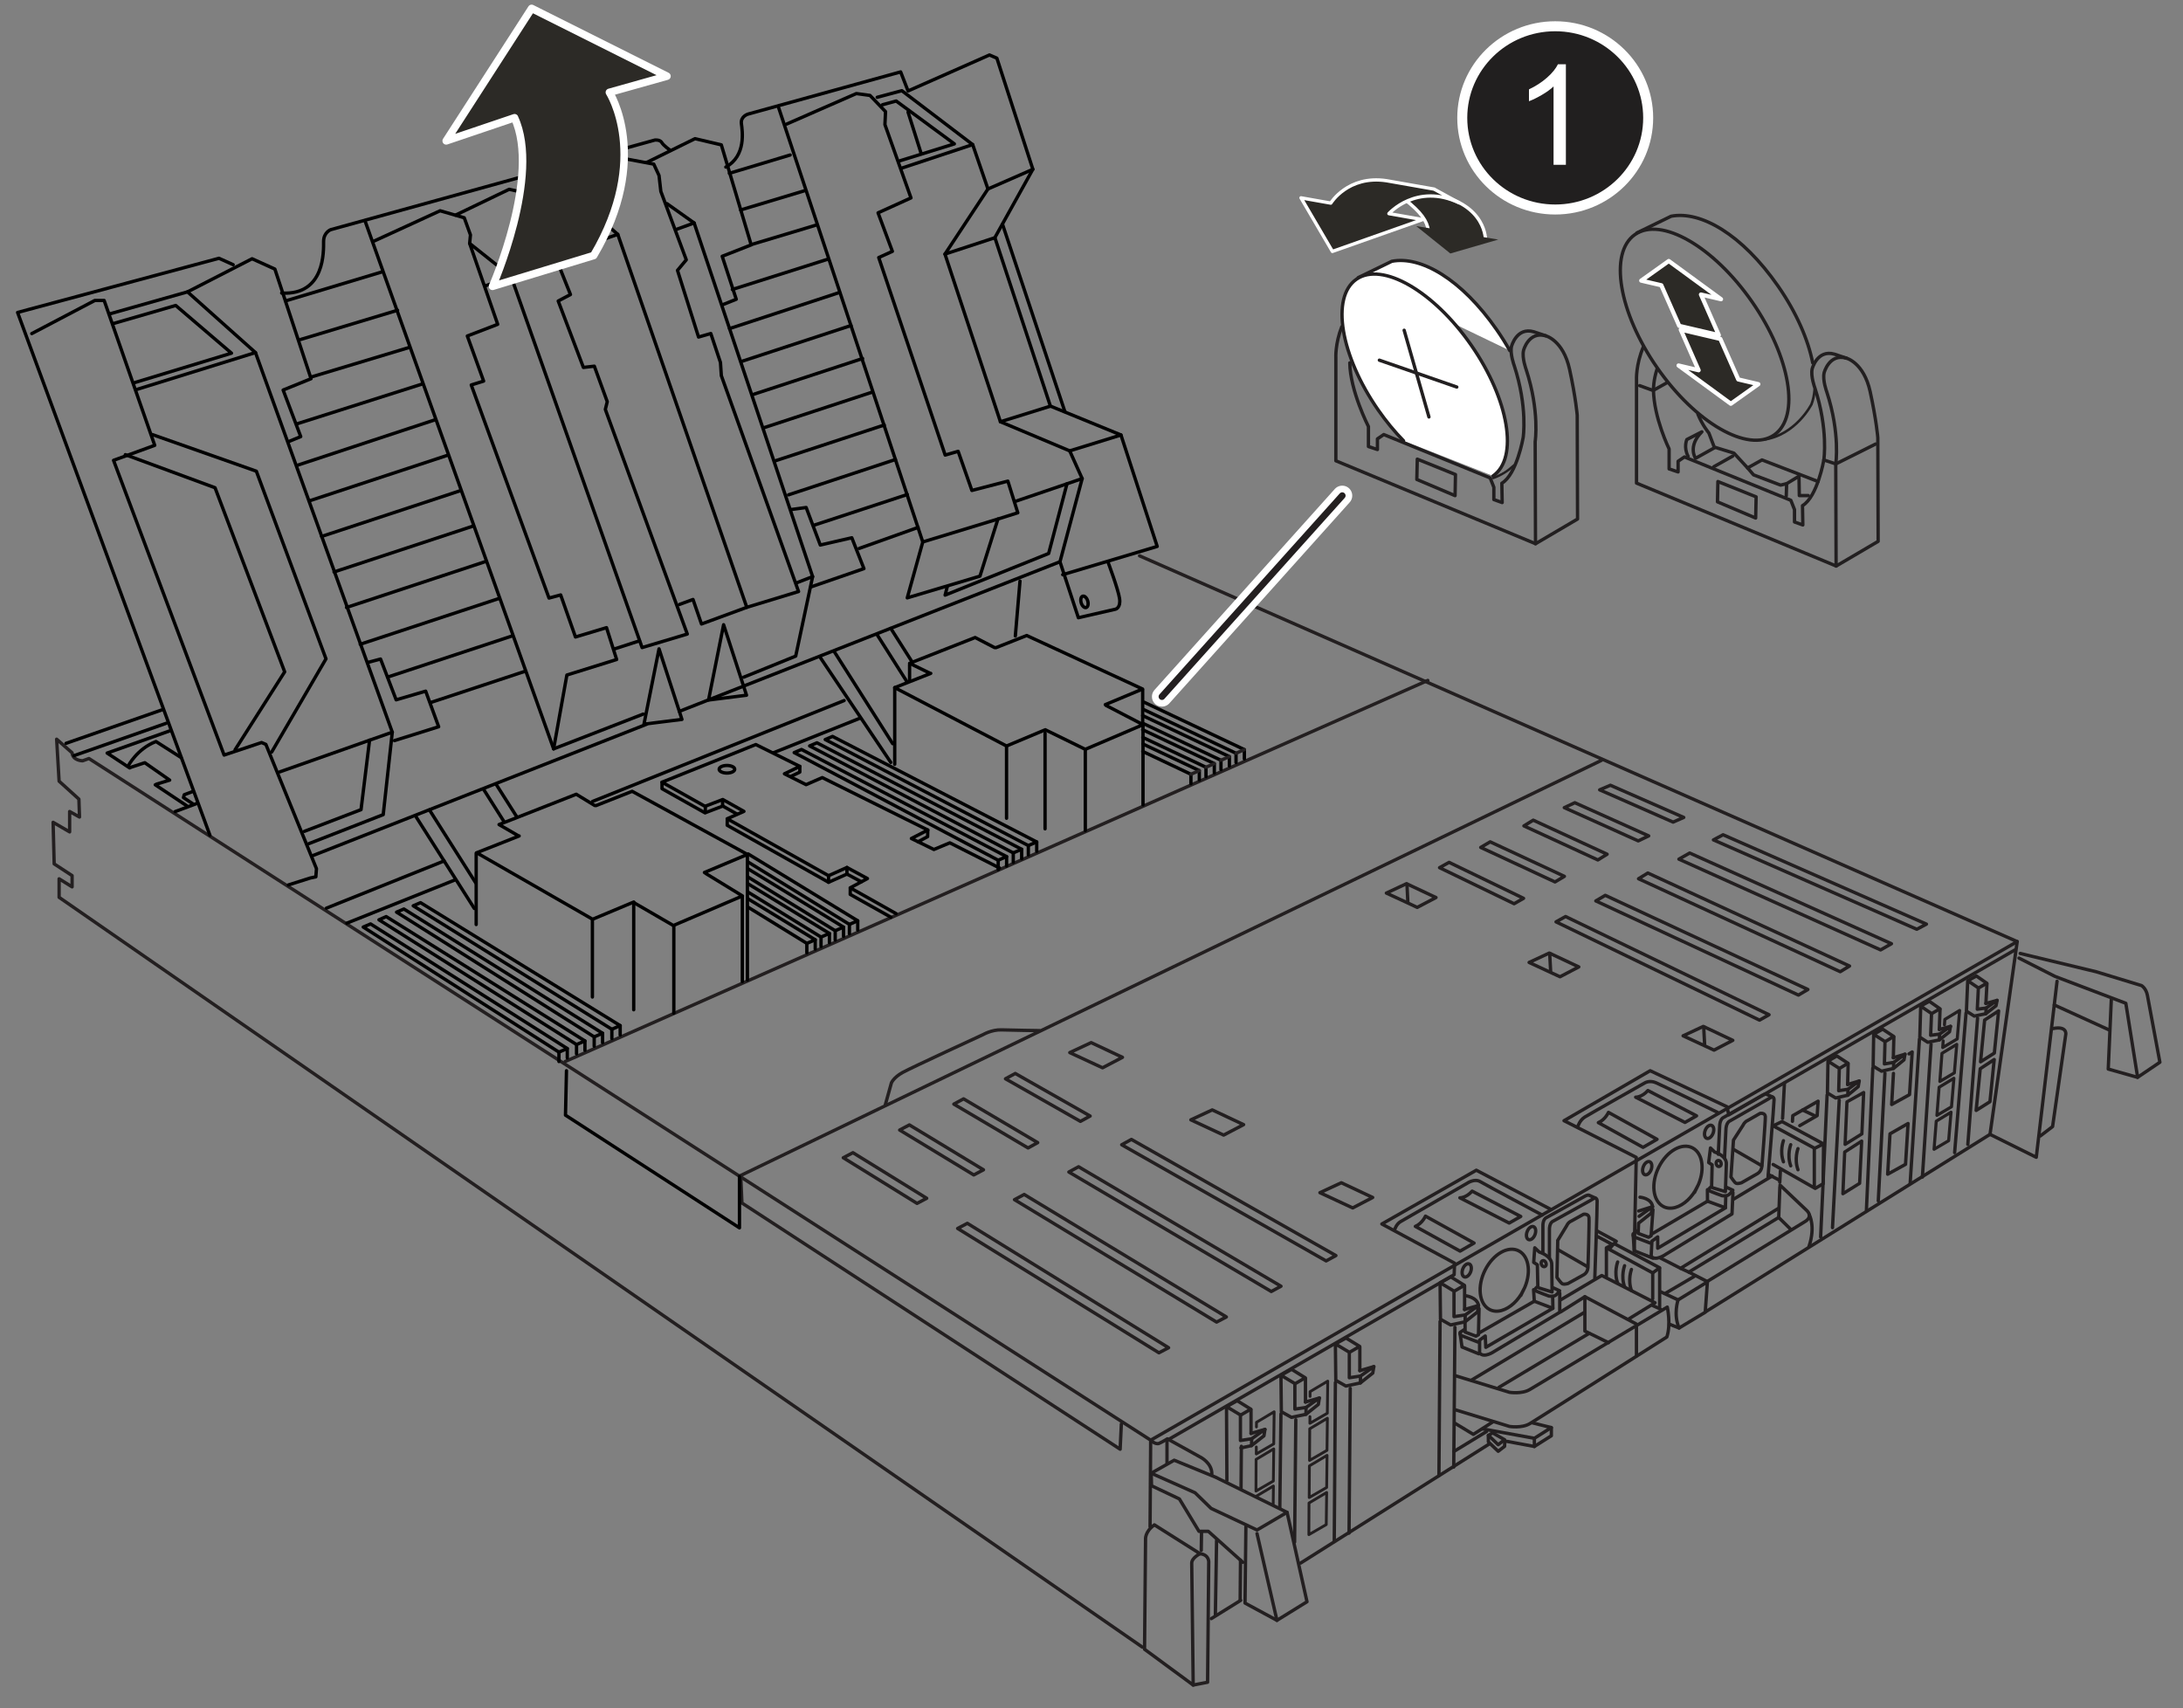 <?xml version="1.0" encoding="UTF-8"?><svg xmlns="http://www.w3.org/2000/svg" width="4.55in" height="3.56in" viewBox="0 0 327.6 256.32"><rect x="0" y="0" width="327.6" height="256.32" fill="#808080" stroke="none"/><g id="a"><path d="M171.42,247.17L8.87,134.66v-2.78l1.95,1.21v-1.69l-2.69-1.76-.16-6.24,2.48,1.44v-3.06l1.48.83-.09-2.69-2.97-2.69-.37-6.3,2.32,2.04c.09,1.2,1.58,1.2,1.58,1.2l.95-.34,159.33,102.29-.09,12.98" fill="none" stroke="#231f20" stroke-linecap="round" stroke-linejoin="round" stroke-width=".5"/><polyline points="168.28 213.69 168.1 217.48 111.34 180.53 111.16 176.4 131.81 166.44 240.32 114.11" fill="none" stroke="#231f20" stroke-linecap="round" stroke-linejoin="round" stroke-width=".5"/><polygon points="172.76 221.08 176.21 219.13 182.4 221.67 193.15 226.95 188.64 229.6 181.75 226.36 179.34 224.01 172.76 221.08" fill="none" stroke="#231f20" stroke-linecap="round" stroke-linejoin="round" stroke-width=".5"/><polyline points="188.64 230.14 191.63 243.16 196.14 240.37 193.15 226.95" fill="none" stroke="#231f20" stroke-linecap="round" stroke-linejoin="round" stroke-width=".5"/><polyline points="191.63 243.16 186.84 240.57 186.97 229.07" fill="none" stroke="#231f20" stroke-linecap="round" stroke-linejoin="round" stroke-width=".5"/><polyline points="186.51 234.45 181.33 229.8 179.93 229.8 176.99 224.94 172.81 222.96 172.76 221.08" fill="none" stroke="#231f20" stroke-linecap="round" stroke-linejoin="round" stroke-width=".5"/><path d="M173.24,228.83l6.85,4.33s-1.25.61-1.25,1.42.22,18.29.22,18.29l-7.3-5.37.15-16.47s-.14-1.16,1.33-2.2Z" fill="none" stroke="#231f20" stroke-linecap="round" stroke-linejoin="round" stroke-width=".5"/><path d="M179.06,252.87l2.16-.42.17-17.87s.19-1.25-1.3-1.42" fill="none" stroke="#231f20" stroke-linecap="round" stroke-linejoin="round" stroke-width=".5"/><line x1="180.31" y1="230.01" x2="180.27" y2="232.66" fill="none" stroke="#231f20" stroke-linecap="round" stroke-linejoin="round" stroke-width=".5"/><path d="M132.86,165.78l.91-3.27s.32-.81,1.67-1.56,12.11-5.7,12.11-5.7c0,0,1.29-.75,2.74-.7s5.7.11,5.7.11" fill="none" stroke="#231f20" stroke-linecap="round" stroke-linejoin="round" stroke-width=".5"/><path d="M303.17,143.08l11.41,2.75,6.79,2.07s.69.39.89,1.48,1.87,10.03,1.87,10.03l-3.34,2.26-1.77-11.11-10.62-4.03-5.41-2.75" fill="none" stroke="#231f20" stroke-linecap="round" stroke-linejoin="round" stroke-width=".5"/><polyline points="316.84 150.03 316.38 160.43 320.77 161.67" fill="none" stroke="#231f20" stroke-linecap="round" stroke-linejoin="round" stroke-width=".5"/><polyline points="308.7 147.25 308.28 150.81 305.58 173.67 298.64 170.23 302.72 141.3" fill="none" stroke="#231f20" stroke-linecap="round" stroke-linejoin="round" stroke-width=".5"/><line x1="316.45" y1="154.53" x2="308.28" y2="150.81" fill="none" stroke="#231f20" stroke-linecap="round" stroke-linejoin="round" stroke-width=".5"/><path d="M306.19,170.47l1.84-1.41,1.98-13.86s.21-1.27-1.91-.85" fill="none" stroke="#231f20" stroke-linecap="round" stroke-linejoin="round" stroke-width=".5"/><path d="M171.01,83.41l131.71,57.89-130.05,74.83s.74.7,1.28.47,1.24-.68,1.24-.68l4.92,2.73s1.78.86,1.75,2.55" fill="none" stroke="#231f20" stroke-linecap="round" stroke-linejoin="round" stroke-width=".5"/><line x1="9.91" y1="111.55" x2="24.27" y2="106.54" fill="none" stroke="#000" stroke-linecap="round" stroke-linejoin="round" stroke-width=".5"/><line x1="256.03" y1="196.81" x2="298.64" y2="170.23" fill="none" stroke="#231f20" stroke-linecap="round" stroke-linejoin="round" stroke-width=".5"/><line x1="195.19" y1="234.56" x2="223.4" y2="216.75" fill="none" stroke="#231f20" stroke-linecap="round" stroke-linejoin="round" stroke-width=".5"/><line x1="181.78" y1="242.9" x2="186.19" y2="240.16" fill="none" stroke="#231f20" stroke-linecap="round" stroke-linejoin="round" stroke-width=".5"/><polyline points="302.38 142.55 259.43 167.3 259.18 166.09 247.64 160.68 234.71 168.18 245.55 173.68 245.25 187.7" fill="none" stroke="#231f20" stroke-linecap="round" stroke-linejoin="round" stroke-width=".5"/><line x1="84.81" y1="159.3" x2="214.27" y2="102.11" fill="none" stroke="#231f20" stroke-linecap="round" stroke-linejoin="round" stroke-width=".5"/><line x1="200.23" y1="231.24" x2="200.4" y2="207.47" fill="none" stroke="#231f20" stroke-linecap="round" stroke-linejoin="round" stroke-width=".5"/><line x1="202.45" y1="230.07" x2="202.63" y2="208.35" fill="none" stroke="#231f20" stroke-linecap="round" stroke-linejoin="round" stroke-width=".5"/><polyline points="202.49 202.94 202.49 206.75 204.17 206.5 204.15 207.53 201.98 208 200.46 207.14 200.4 201.68 201.99 200.79 204.05 202.05 202.51 202.94 200.66 201.83" fill="none" stroke="#231f20" stroke-linecap="round" stroke-linejoin="round" stroke-width=".5"/><line x1="204.07" y1="202.15" x2="204.07" y2="205.69" fill="none" stroke="#231f20" stroke-linecap="round" stroke-linejoin="round" stroke-width=".5"/><polyline points="204.15 207.53 206.01 206.05 206.17 205.08 204.17 206.5" fill="none" stroke="#231f20" stroke-linecap="round" stroke-linejoin="round" stroke-width=".5"/><line x1="204.07" y1="205.69" x2="206.17" y2="205.08" fill="none" stroke="#231f20" stroke-linecap="round" stroke-linejoin="round" stroke-width=".5"/><line x1="215.94" y1="221.45" x2="216.11" y2="198.3" fill="none" stroke="#231f20" stroke-linecap="round" stroke-linejoin="round" stroke-width=".5"/><line x1="218.16" y1="220.16" x2="218.34" y2="199.18" fill="none" stroke="#231f20" stroke-linecap="round" stroke-linejoin="round" stroke-width=".5"/><polyline points="218.2 193.77 218.2 197.58 219.89 197.33 219.86 198.36 217.69 198.83 216.17 197.97 216.11 192.51 217.71 191.61 219.76 192.88 218.23 193.77 216.37 192.65" fill="none" stroke="#231f20" stroke-linecap="round" stroke-linejoin="round" stroke-width=".5"/><line x1="219.79" y1="192.98" x2="219.79" y2="196.52" fill="none" stroke="#231f20" stroke-linecap="round" stroke-linejoin="round" stroke-width=".5"/><polyline points="219.89 197.33 221.88 195.91 221.73 196.88 219.86 198.36 219.87 199.9 221.49 200.51 221.87 200.3 221.96 196.38" fill="none" stroke="#231f20" stroke-linecap="round" stroke-linejoin="round" stroke-width=".5"/><path d="M219.88,194.44s1.79.18,2,1.47l-2.09.6" fill="none" stroke="#231f20" stroke-linecap="round" stroke-linejoin="round" stroke-width=".5"/><line x1="192.06" y1="226.32" x2="192.23" y2="212.18" fill="none" stroke="#231f20" stroke-linecap="round" stroke-linejoin="round" stroke-width=".5"/><line x1="194.28" y1="231.41" x2="194.46" y2="213.06" fill="none" stroke="#231f20" stroke-linecap="round" stroke-linejoin="round" stroke-width=".5"/><polyline points="194.32 207.65 194.32 211.46 196 211.21 195.98 212.24 193.81 212.7 192.29 211.85 192.23 206.39 193.83 205.49 195.88 206.76 194.35 207.65 192.49 206.53" fill="none" stroke="#231f20" stroke-linecap="round" stroke-linejoin="round" stroke-width=".5"/><line x1="195.91" y1="206.86" x2="195.91" y2="210.4" fill="none" stroke="#231f20" stroke-linecap="round" stroke-linejoin="round" stroke-width=".5"/><polyline points="195.98 212.24 197.84 210.76 198 209.79 196 211.21" fill="none" stroke="#231f20" stroke-linecap="round" stroke-linejoin="round" stroke-width=".5"/><line x1="195.91" y1="210.4" x2="198" y2="209.79" fill="none" stroke="#231f20" stroke-linecap="round" stroke-linejoin="round" stroke-width=".5"/><line x1="182.39" y1="242.35" x2="182.57" y2="231.19" fill="none" stroke="#231f20" stroke-linecap="round" stroke-linejoin="round" stroke-width=".5"/><line x1="186.24" y1="223.37" x2="186.29" y2="217.04" fill="none" stroke="#231f20" stroke-linecap="round" stroke-linejoin="round" stroke-width=".5"/><line x1="186.11" y1="240.12" x2="186.16" y2="234.12" fill="none" stroke="#231f20" stroke-linecap="round" stroke-linejoin="round" stroke-width=".5"/><polyline points="184.12 222.17 184.06 211.09 185.66 210.2 187.71 211.47 186.18 212.36 184.32 211.24" fill="none" stroke="#231f20" stroke-linecap="round" stroke-linejoin="round" stroke-width=".5"/><polyline points="186.15 212.36 186.15 216.17 187.84 215.91 187.81 216.94 186.23 217.29" fill="none" stroke="#231f20" stroke-linecap="round" stroke-linejoin="round" stroke-width=".5"/><line x1="187.74" y1="211.56" x2="187.74" y2="215.11" fill="none" stroke="#231f20" stroke-linecap="round" stroke-linejoin="round" stroke-width=".5"/><polyline points="187.81 216.94 189.68 215.47 189.83 214.5 187.84 215.91" fill="none" stroke="#231f20" stroke-linecap="round" stroke-linejoin="round" stroke-width=".5"/><line x1="187.74" y1="215.11" x2="189.83" y2="214.5" fill="none" stroke="#231f20" stroke-linecap="round" stroke-linejoin="round" stroke-width=".5"/><polyline points="175.13 219.59 175.13 216.15 218.22 191.29 218.29 189.56 207.37 183.68 221.55 175.61 232.75 181.5" fill="none" stroke="#231f20" stroke-linecap="round" stroke-linejoin="round" stroke-width=".5"/><line x1="280.09" y1="181.6" x2="281.05" y2="160.28" fill="none" stroke="#231f20" stroke-linecap="round" stroke-linejoin="round" stroke-width=".5"/><line x1="281.87" y1="180.21" x2="282.87" y2="161.05" fill="none" stroke="#231f20" stroke-linecap="round" stroke-linejoin="round" stroke-width=".5"/><polyline points="282.88 156.32 282.79 159.66 284.19 159.43 284.15 160.34 282.35 160.75 281.1 159.99 281.18 155.22 282.52 154.44 284.19 155.54 282.9 156.32 281.39 155.35" fill="none" stroke="#231f20" stroke-linecap="round" stroke-linejoin="round" stroke-width=".5"/><line x1="284.21" y1="155.63" x2="284.13" y2="158.73" fill="none" stroke="#231f20" stroke-linecap="round" stroke-linejoin="round" stroke-width=".5"/><polyline points="284.15 160.34 285.73 159.05 285.88 158.2 284.19 159.43" fill="none" stroke="#231f20" stroke-linecap="round" stroke-linejoin="round" stroke-width=".5"/><line x1="284.13" y1="158.73" x2="285.88" y2="158.2" fill="none" stroke="#231f20" stroke-linecap="round" stroke-linejoin="round" stroke-width=".5"/><line x1="273.22" y1="185.63" x2="274.19" y2="164.31" fill="none" stroke="#231f20" stroke-linecap="round" stroke-linejoin="round" stroke-width=".5"/><line x1="275" y1="184.23" x2="276.01" y2="165.08" fill="none" stroke="#231f20" stroke-linecap="round" stroke-linejoin="round" stroke-width=".5"/><polyline points="276.02 160.34 275.93 163.68 277.33 163.46 277.29 164.36 275.48 164.77 274.24 164.02 274.32 159.24 275.65 158.46 277.33 159.56 276.04 160.34 274.52 159.37" fill="none" stroke="#231f20" stroke-linecap="round" stroke-linejoin="round" stroke-width=".5"/><line x1="277.35" y1="159.65" x2="277.27" y2="162.75" fill="none" stroke="#231f20" stroke-linecap="round" stroke-linejoin="round" stroke-width=".5"/><polyline points="277.29 164.36 278.86 163.07 279.01 162.22 277.33 163.46" fill="none" stroke="#231f20" stroke-linecap="round" stroke-linejoin="round" stroke-width=".5"/><line x1="277.27" y1="162.75" x2="279.01" y2="162.22" fill="none" stroke="#231f20" stroke-linecap="round" stroke-linejoin="round" stroke-width=".5"/><polygon points="279.68 163.95 279.41 170.16 276.89 171.73 277.17 165.35 279.68 163.95" fill="none" stroke="#231f20" stroke-linecap="round" stroke-linejoin="round" stroke-width=".49"/><polygon points="276.83 172.88 276.56 179.14 279.07 177.58 279.38 171.24 276.83 172.88" fill="none" stroke="#231f20" stroke-linecap="round" stroke-linejoin="round" stroke-width=".49"/><polyline points="286.49 158.15 286.96 157.86 286.56 164.27 283.88 165.75 284.15 161.08" fill="none" stroke="#231f20" stroke-linecap="round" stroke-linejoin="round" stroke-width=".5"/><polygon points="283.63 170.15 283.28 176.21 285.96 174.73 286.34 168.6 283.63 170.15" fill="none" stroke="#231f20" stroke-linecap="round" stroke-linejoin="round" stroke-width=".5"/><line x1="286.65" y1="177.64" x2="288.05" y2="155.92" fill="none" stroke="#231f20" stroke-linecap="round" stroke-linejoin="round" stroke-width=".5"/><line x1="288.49" y1="176.64" x2="289.79" y2="156.72" fill="none" stroke="#231f20" stroke-linecap="round" stroke-linejoin="round" stroke-width=".5"/><polyline points="289.86 152.11 289.73 155.36 291.08 155.18 291.03 156.06 289.29 156.41 288.1 155.64 288.24 150.98 289.53 150.26 291.13 151.38 289.88 152.11 288.43 151.12" fill="none" stroke="#231f20" stroke-linecap="round" stroke-linejoin="round" stroke-width=".5"/><line x1="291.14" y1="151.47" x2="291.03" y2="154.49" fill="none" stroke="#231f20" stroke-linecap="round" stroke-linejoin="round" stroke-width=".5"/><polyline points="291.03 156.06 292.56 154.84 292.71 154.02 291.08 155.18" fill="none" stroke="#231f20" stroke-linecap="round" stroke-linejoin="round" stroke-width=".5"/><line x1="291.03" y1="154.49" x2="292.71" y2="154.02" fill="none" stroke="#231f20" stroke-linecap="round" stroke-linejoin="round" stroke-width=".5"/><line x1="293.33" y1="172.97" x2="295.04" y2="152.02" fill="none" stroke="#231f20" stroke-linecap="round" stroke-linejoin="round" stroke-width=".5"/><line x1="295.31" y1="171.74" x2="296.77" y2="152.79" fill="none" stroke="#231f20" stroke-linecap="round" stroke-linejoin="round" stroke-width=".5"/><polyline points="296.89 148.27 296.73 151.45 298.07 151.27 298 152.13 296.27 152.48 295.1 151.74 295.29 147.18 296.59 146.46 298.16 147.55 296.91 148.27 295.49 147.3" fill="none" stroke="#231f20" stroke-linecap="round" stroke-linejoin="round" stroke-width=".5"/><line x1="298.18" y1="147.63" x2="298.02" y2="150.59" fill="none" stroke="#231f20" stroke-linecap="round" stroke-linejoin="round" stroke-width=".5"/><polyline points="298 152.13 299.54 150.93 299.7 150.12 298.07 151.27" fill="none" stroke="#231f20" stroke-linecap="round" stroke-linejoin="round" stroke-width=".5"/><line x1="298.02" y1="150.59" x2="299.7" y2="150.12" fill="none" stroke="#231f20" stroke-linecap="round" stroke-linejoin="round" stroke-width=".5"/><polygon points="145.17 183.58 175.37 202.25 173.92 203.01 143.71 184.35 145.17 183.58" fill="none" stroke="#231f20" stroke-linecap="round" stroke-linejoin="round" stroke-width=".5"/><polygon points="139.07 179.82 128 172.98 126.55 173.74 137.62 180.59 139.07 179.82" fill="none" stroke="#231f20" stroke-linecap="round" stroke-linejoin="round" stroke-width=".5"/><polygon points="153.7 179.25 184.04 197.63 182.57 198.4 152.24 180.03 153.7 179.25" fill="none" stroke="#231f20" stroke-linecap="round" stroke-linejoin="round" stroke-width=".5"/><polygon points="147.59 175.55 136.47 168.81 135.01 169.58 146.13 176.32 147.59 175.55" fill="none" stroke="#231f20" stroke-linecap="round" stroke-linejoin="round" stroke-width=".5"/><polygon points="161.86 175.09 192.24 193.02 190.78 193.81 160.4 175.88 161.86 175.09" fill="none" stroke="#231f20" stroke-linecap="round" stroke-linejoin="round" stroke-width=".5"/><polygon points="155.73 171.47 144.6 164.9 143.14 165.69 154.28 172.27 155.73 171.47" fill="none" stroke="#231f20" stroke-linecap="round" stroke-linejoin="round" stroke-width=".5"/><polygon points="169.79 170.99 200.48 188.42 199.01 189.22 168.33 171.79 169.79 170.99" fill="none" stroke="#231f20" stroke-linecap="round" stroke-linejoin="round" stroke-width=".5"/><polygon points="163.6 167.48 152.36 161.09 150.89 161.89 162.14 168.28 163.6 167.48" fill="none" stroke="#231f20" stroke-linecap="round" stroke-linejoin="round" stroke-width=".5"/><polygon points="234.94 137.54 265.48 152.28 264.05 153.09 233.51 138.34 234.94 137.54" fill="none" stroke="#231f20" stroke-linecap="round" stroke-linejoin="round" stroke-width=".5"/><polygon points="228.64 134.81 217.46 129.41 216.03 130.21 227.22 135.62 228.64 134.81" fill="none" stroke="#231f20" stroke-linecap="round" stroke-linejoin="round" stroke-width=".5"/><polygon points="240.9 134.36 271.31 148.49 269.89 149.33 239.48 135.2 240.9 134.36" fill="none" stroke="#231f20" stroke-linecap="round" stroke-linejoin="round" stroke-width=".5"/><polygon points="234.77 131.51 223.63 126.33 222.21 127.17 233.36 132.35 234.77 131.51" fill="none" stroke="#231f20" stroke-linecap="round" stroke-linejoin="round" stroke-width=".5"/><polygon points="247.29 131.01 277.56 144.97 276.16 145.82 245.89 131.87 247.29 131.01" fill="none" stroke="#231f20" stroke-linecap="round" stroke-linejoin="round" stroke-width=".5"/><polygon points="241.18 128.19 230.09 123.08 228.69 123.94 239.79 129.05 241.18 128.19" fill="none" stroke="#231f20" stroke-linecap="round" stroke-linejoin="round" stroke-width=".5"/><polygon points="253.57 128.01 283.85 141.62 282.22 142.55 251.95 128.93 253.57 128.01" fill="none" stroke="#231f20" stroke-linecap="round" stroke-linejoin="round" stroke-width=".5"/><polygon points="247.42 125.44 236.33 120.46 234.75 121.2 245.85 126.19 247.42 125.44" fill="none" stroke="#231f20" stroke-linecap="round" stroke-linejoin="round" stroke-width=".5"/><polygon points="258.58 125.27 289.1 138.68 287.65 139.45 257.13 126.04 258.58 125.27" fill="none" stroke="#231f20" stroke-linecap="round" stroke-linejoin="round" stroke-width=".5"/><polygon points="252.68 122.67 241.67 117.84 240.06 118.53 251.08 123.37 252.68 122.67" fill="none" stroke="#231f20" stroke-linecap="round" stroke-linejoin="round" stroke-width=".5"/><polygon points="208.05 134.02 211.07 132.61 215.5 134.69 212.68 136.17 211.32 135.53 208.05 134.02" fill="none" stroke="#231f20" stroke-linecap="round" stroke-linejoin="round" stroke-width=".5"/><line x1="211.14" y1="132.67" x2="211.27" y2="135.29" fill="none" stroke="#231f20" stroke-linecap="round" stroke-linejoin="round" stroke-width=".5"/><polygon points="229.47 144.43 232.5 143.02 236.93 145.1 234.11 146.58 232.75 145.95 229.47 144.43" fill="none" stroke="#231f20" stroke-linecap="round" stroke-linejoin="round" stroke-width=".5"/><line x1="232.56" y1="143.08" x2="232.7" y2="145.7" fill="none" stroke="#231f20" stroke-linecap="round" stroke-linejoin="round" stroke-width=".5"/><polygon points="252.58 155.44 255.61 154.03 260.04 156.12 257.22 157.59 255.86 156.96 252.58 155.44" fill="none" stroke="#231f20" stroke-linecap="round" stroke-linejoin="round" stroke-width=".5"/><line x1="255.67" y1="154.1" x2="255.81" y2="156.72" fill="none" stroke="#231f20" stroke-linecap="round" stroke-linejoin="round" stroke-width=".5"/><polygon points="198.08 178.98 201.29 177.49 206 179.7 203 181.27 201.56 180.6 198.08 178.98" fill="none" stroke="#231f20" stroke-linecap="round" stroke-linejoin="round" stroke-width=".5"/><polygon points="178.71 168.05 181.92 166.56 186.63 168.77 183.63 170.34 182.19 169.67 178.71 168.05" fill="none" stroke="#231f20" stroke-linecap="round" stroke-linejoin="round" stroke-width=".5"/><polygon points="160.54 157.96 163.75 156.46 168.45 158.67 165.46 160.24 164.01 159.57 160.54 157.96" fill="none" stroke="#231f20" stroke-linecap="round" stroke-linejoin="round" stroke-width=".5"/><path d="M233.09,193.26l.96.44s-.28.44-.59.67-1.01.13-1.01.13c0,0-1.68-.62-2.01-.8s.34-.65.34-.65l-.07-3.25-.55-.36.16-2.19.66.63s1.95.58,1.89,1.92l.05,4.08-1.95-.6" fill="none" stroke="#231f20" stroke-linecap="round" stroke-linejoin="round" stroke-width=".5"/><path d="M234.07,194.06v2.87l-9.84,5.88s-1.5,1.06-2.19.23v-1.93l.85-.62.08,1.7,10.07-5.86-.03-1.58" fill="none" stroke="#231f20" stroke-linecap="round" stroke-linejoin="round" stroke-width=".5"/><polyline points="230.14 193.54 230.25 195.27 221.98 200.02" fill="none" stroke="#231f20" stroke-linecap="round" stroke-linejoin="round" stroke-width=".5"/><line x1="233.03" y1="196.33" x2="230.25" y2="195.27" fill="none" stroke="#231f20" stroke-linecap="round" stroke-linejoin="round" stroke-width=".5"/><path d="M221.77,201.39l-2.19-.86c-.65-.19-.46-.59-.46-.59l.67-.44" fill="none" stroke="#231f20" stroke-linecap="round" stroke-linejoin="round" stroke-width=".5"/><polyline points="221.92 203.16 219.4 202.14 219.14 200.28" fill="none" stroke="#231f20" stroke-linecap="round" stroke-linejoin="round" stroke-width=".5"/><ellipse cx="231.66" cy="189.64" rx=".36" ry=".47" transform="translate(-54.62 102.03) rotate(-22.29)" fill="none" stroke="#231f20" stroke-linecap="round" stroke-linejoin="round" stroke-width=".5"/><path d="M218.29,206.41l8.24,2.53s1.84.3,3.05-.42,20.63-12.37,20.63-12.37c0,0,.57,2.6-.07,4.49,0,0-19.36,12.28-20.56,13s-3.05.42-3.05.42l-8.24-2.53" fill="none" stroke="#231f20" stroke-linecap="round" stroke-linejoin="round" stroke-width=".5"/><polyline points="244.52 197.87 248.37 195.5 240.37 191.41 234.23 195.05" fill="none" stroke="#231f20" stroke-linecap="round" stroke-linejoin="round" stroke-width=".5"/><ellipse cx="229.76" cy="185.03" rx="1.04" ry=".63" transform="translate(-24.56 334.53) rotate(-69.29)" fill="none" stroke="#231f20" stroke-linecap="round" stroke-linejoin="round" stroke-width=".5"/><ellipse cx="220.1" cy="190.62" rx="1.04" ry=".63" transform="translate(-36.03 329.11) rotate(-69.29)" fill="none" stroke="#231f20" stroke-linecap="round" stroke-linejoin="round" stroke-width=".5"/><ellipse cx="256.48" cy="169.83" rx="1.04" ry=".63" transform="translate(6.93 349.7) rotate(-69.29)" fill="none" stroke="#231f20" stroke-linecap="round" stroke-linejoin="round" stroke-width=".5"/><ellipse cx="247.18" cy="175.28" rx="1.04" ry=".63" transform="translate(-4.17 344.53) rotate(-69.29)" fill="none" stroke="#231f20" stroke-linecap="round" stroke-linejoin="round" stroke-width=".5"/><path d="M239.33,191.79s.38-10.71.35-11.55-.85-.18-.85-.18l-5.78,3.21s-.58.2-.53,1.43v4.09" fill="none" stroke="#231f20" stroke-linecap="round" stroke-linejoin="round" stroke-width=".5"/><path d="M231.54,188.05v-3.9c-.06-1.23.53-1.43.53-1.43l5.78-3.21s.36-.22.61-.15l.97.43" fill="none" stroke="#231f20" stroke-linecap="round" stroke-linejoin="round" stroke-width=".5"/><path d="M233.76,186.16l1.37-2.25s.18-.47.67-.67l1.84-1.02s.76-.12.82.5-.15,7.38-.15,7.38c0,0,.03.82-.64,1.2s-2.36,1.31-2.36,1.31c0,0-.7.23-.96-.03s-.7-.88-.7-.88l.12-5.54Z" fill="none" stroke="#231f20" stroke-linecap="round" stroke-linejoin="round" stroke-width=".5"/><line x1="238.25" y1="190.1" x2="233.79" y2="187.53" fill="none" stroke="#231f20" stroke-linecap="round" stroke-linejoin="round" stroke-width=".5"/><polygon points="242.25 186.63 241.07 187.26 248.02 191.02 249.06 190.25 242.25 186.63" fill="none" stroke="#231f20" stroke-linecap="round" stroke-linejoin="round" stroke-width=".5"/><line x1="248.02" y1="191.02" x2="248.02" y2="194.9" fill="none" stroke="#231f20" stroke-linecap="round" stroke-linejoin="round" stroke-width=".5"/><line x1="249.06" y1="190.34" x2="249.06" y2="196.06" fill="none" stroke="#231f20" stroke-linecap="round" stroke-linejoin="round" stroke-width=".5"/><line x1="241.07" y1="187.37" x2="241.07" y2="191.49" fill="none" stroke="#231f20" stroke-linecap="round" stroke-linejoin="round" stroke-width=".5"/><polyline points="239.69 184.73 242.55 186.28 242.25 186.63" fill="none" stroke="#231f20" stroke-linecap="round" stroke-linejoin="round" stroke-width=".5"/><polyline points="239.6 185.49 242.05 186.8 241.76 187.15" fill="none" stroke="#231f20" stroke-linecap="round" stroke-linejoin="round" stroke-width=".5"/><path d="M256.13,192.35l14.71-9.01s1.35-.69.27-1.71-3.99-3.79-3.99-3.79" fill="none" stroke="#231f20" stroke-linecap="round" stroke-linejoin="round" stroke-width=".5"/><path d="M251.98,199.29l3.92-2.36.33-4.56-4.4,2.7s-.75,2.15.15,4.22Z" fill="none" stroke="#231f20" stroke-linecap="round" stroke-linejoin="round" stroke-width=".5"/><polyline points="249.16 188.78 252.2 190.33 266.81 181.38" fill="none" stroke="#231f20" stroke-linecap="round" stroke-linejoin="round" stroke-width=".5"/><polyline points="256.17 192.3 253.44 190.9 266.91 182.71" fill="none" stroke="#231f20" stroke-linecap="round" stroke-linejoin="round" stroke-width=".5"/><line x1="250" y1="194.04" x2="254.23" y2="191.56" fill="none" stroke="#231f20" stroke-linecap="round" stroke-linejoin="round" stroke-width=".5"/><polyline points="218.32 213.57 221.1 215.25 223.97 213.42" fill="none" stroke="#231f20" stroke-linecap="round" stroke-linejoin="round" stroke-width=".5"/><line x1="238.49" y1="200.09" x2="224.96" y2="208.18" fill="none" stroke="#231f20" stroke-linecap="round" stroke-linejoin="round" stroke-width=".5"/><polyline points="234.23 196.86 237.84 194.59 245.58 198.7 245.58 203.48" fill="none" stroke="#231f20" stroke-linecap="round" stroke-linejoin="round" stroke-width=".5"/><line x1="220.84" y1="207.1" x2="237.75" y2="196.95" fill="none" stroke="#231f20" stroke-linecap="round" stroke-linejoin="round" stroke-width=".5"/><polyline points="222.5 214.43 230.26 215.84 232.81 214.23 230 213.53" fill="none" stroke="#231f20" stroke-linecap="round" stroke-linejoin="round" stroke-width=".5"/><polyline points="226.14 216.3 230.26 217.07 232.81 215.46 232.81 214.26" fill="none" stroke="#231f20" stroke-linecap="round" stroke-linejoin="round" stroke-width=".5"/><line x1="230.26" y1="217.07" x2="230.26" y2="215.84" fill="none" stroke="#231f20" stroke-linecap="round" stroke-linejoin="round" stroke-width=".5"/><polygon points="223.36 215.39 224 215.03 225.79 216.05 224.83 216.8 223.36 215.39" fill="none" stroke="#231f20" stroke-linecap="round" stroke-linejoin="round" stroke-width=".5"/><polyline points="225.83 216.15 225.79 217.05 224.83 217.79 223.36 216.38 223.35 215.44" fill="none" stroke="#231f20" stroke-linecap="round" stroke-linejoin="round" stroke-width=".5"/><polyline points="245.98 182.53 248 181.08 247.8 182.05 245.9 183.56 245.84 185.09 247.4 185.67 247.78 185.45 248.06 181.54" fill="none" stroke="#231f20" stroke-linecap="round" stroke-linejoin="round" stroke-width=".5"/><path d="M246.11,179.66s1.74.14,1.89,1.42l-2.08.65" fill="none" stroke="#231f20" stroke-linecap="round" stroke-linejoin="round" stroke-width=".5"/><path d="M259.13,178.19l.92.42s-.3.44-.62.68-.99.15-.99.15c0,0-1.62-.58-1.94-.75s.36-.65.36-.65l.08-3.24-.52-.34.27-2.19.62.61s1.88.53,1.76,1.87l-.14,4.07-1.88-.56" fill="none" stroke="#231f20" stroke-linecap="round" stroke-linejoin="round" stroke-width=".5"/><path d="M260.06,178.96l-.14,3.21-9.96,6.07s-1.52,1.09-2.17.28l.11-2.26.87-.64v1.7s10.16-6.06,10.16-6.06l.05-1.57" fill="none" stroke="#231f20" stroke-linecap="round" stroke-linejoin="round" stroke-width=".5"/><polyline points="256.23 178.53 256.24 180.26 247.9 185.17" fill="none" stroke="#231f20" stroke-linecap="round" stroke-linejoin="round" stroke-width=".5"/><line x1="258.93" y1="181.25" x2="256.24" y2="180.26" fill="none" stroke="#231f20" stroke-linecap="round" stroke-linejoin="round" stroke-width=".5"/><path d="M247.63,186.54l-2.11-.81c-.63-.17-.43-.58-.43-.58l.68-.46" fill="none" stroke="#231f20" stroke-linecap="round" stroke-linejoin="round" stroke-width=".5"/><polyline points="248.05 188.81 245.25 187.7 245.1 185.49" fill="none" stroke="#231f20" stroke-linecap="round" stroke-linejoin="round" stroke-width=".5"/><ellipse cx="257.91" cy="174.62" rx=".37" ry=".46" transform="translate(-33.36 64.3) rotate(-13.36)" fill="none" stroke="#231f20" stroke-linecap="round" stroke-linejoin="round" stroke-width=".5"/><line x1="260.17" y1="179.95" x2="265.94" y2="176.48" fill="none" stroke="#231f20" stroke-linecap="round" stroke-linejoin="round" stroke-width=".5"/><path d="M265.33,176.58s.89-10.68.9-11.52-.82-.16-.82-.16l-5.83,3.33s-.58.22-.58,1.44l-.2,4.07" fill="none" stroke="#231f20" stroke-linecap="round" stroke-linejoin="round" stroke-width=".5"/><path d="M257.86,173.21l.2-4.07c0-1.22.58-1.44.58-1.44l5.83-3.33s.37-.23.61-.16l.93.41" fill="none" stroke="#231f20" stroke-linecap="round" stroke-linejoin="round" stroke-width=".5"/><path d="M260.14,171.09l1.46-2.27s.19-.47.69-.68l1.85-1.06s.75-.13.78.48-.5,7.36-.5,7.36c0,0-.01.81-.69,1.21s-2.38,1.36-2.38,1.36c0,0-.7.25-.94,0s-.65-.86-.65-.86l.38-5.53Z" fill="none" stroke="#231f20" stroke-linecap="round" stroke-linejoin="round" stroke-width=".5"/><line x1="264.36" y1="174.92" x2="260.1" y2="172.46" fill="none" stroke="#231f20" stroke-linecap="round" stroke-linejoin="round" stroke-width=".5"/><polyline points="267.1 178.11 266.93 182.71 268.65 184.4" fill="none" stroke="#231f20" stroke-linecap="round" stroke-linejoin="round" stroke-width=".5"/><line x1="265.4" y1="176.25" x2="266.94" y2="177.06" fill="none" stroke="#231f20" stroke-linecap="round" stroke-linejoin="round" stroke-width=".5"/><line x1="28.05" y1="120.94" x2="23.3" y2="117.77" fill="none" stroke="#000" stroke-linecap="round" stroke-linejoin="round" stroke-width=".5"/><line x1="26.29" y1="121.79" x2="29.58" y2="120.56" fill="none" stroke="#000" stroke-linecap="round" stroke-linejoin="round" stroke-width=".5"/><polyline points="19.46 115.24 16.08 113.01 25.44 109.69" fill="none" stroke="#000" stroke-linecap="round" stroke-linejoin="round" stroke-width=".5"/><polyline points="19.63 115.15 21.73 114.46 25.46 117.07 23.48 117.68" fill="none" stroke="#000" stroke-linecap="round" stroke-linejoin="round" stroke-width=".5"/><path d="M19.24,114.94s1.32-2.57,4.17-3.66l3.76,2.4" fill="none" stroke="#000" stroke-linecap="round" stroke-linejoin="round" stroke-width=".5"/><polyline points="28.93 120.62 27.53 119.69 27.65 119.26 29.01 118.75" fill="none" stroke="#000" stroke-linecap="round" stroke-linejoin="round" stroke-width=".5"/><line x1="11.12" y1="113.39" x2="24.95" y2="108.54" fill="none" stroke="#000" stroke-linecap="round" stroke-linejoin="round" stroke-width=".5"/><path d="M226.48,183.54l-7.4-3.79s.92.04,1.84-1l7.3,3.8-1.74.99Z" fill="none" stroke="#231f20" stroke-linecap="round" stroke-linejoin="round" stroke-width=".5"/><path d="M221.21,186.54l-7.29-4.04s-.48,1.1-1.52,1.54l6.71,3.71,2.1-1.21Z" fill="none" stroke="#231f20" stroke-linecap="round" stroke-linejoin="round" stroke-width=".5"/><path d="M252.86,168.44l-7.4-3.79s.92.04,1.84-1l7.3,3.8-1.74.99Z" fill="none" stroke="#231f20" stroke-linecap="round" stroke-linejoin="round" stroke-width=".5"/><path d="M248.67,170.97l-7.29-4.04s-.48,1.1-1.52,1.54l6.71,3.71,2.1-1.21Z" fill="none" stroke="#231f20" stroke-linecap="round" stroke-linejoin="round" stroke-width=".5"/><path d="M236.79,169.03s.27-.92,1.04-1.4,9-5.12,9-5.12c0,0,.69-.44,1.65-.04s9.27,4.46,9.27,4.46" fill="none" stroke="#231f20" stroke-linecap="round" stroke-linejoin="round" stroke-width=".5"/><path d="M209.32,184.46s.24-.77.85-1.13,10-5.76,10-5.76c0,0,1.09-.77,1.98-.24,1.01.6,9.27,5,9.27,5" fill="none" stroke="#231f20" stroke-linecap="round" stroke-linejoin="round" stroke-width=".5"/><path d="M228.61,193.64c-.38.76-.86,1.4-1.4,1.91-1.18,1.11-2.59,1.54-3.68.96-1.58-.84-1.88-3.5-.66-5.92,1.22-2.43,3.5-3.71,5.08-2.86s1.88,3.5.66,5.92Z" fill="none" stroke="#231f20" stroke-miterlimit="10" stroke-width=".5"/><path d="M254.68,178.18c-.38.76-.86,1.4-1.4,1.91-1.18,1.11-2.59,1.54-3.68.96-1.58-.84-1.88-3.5-.66-5.92,1.22-2.43,3.5-3.71,5.08-2.86s1.88,3.5.66,5.92Z" fill="none" stroke="#231f20" stroke-miterlimit="10" stroke-width=".5"/><path d="M271.52,182.3s.97,1.74-.05,4.76" fill="none" stroke="#231f20" stroke-linecap="round" stroke-linejoin="round" stroke-width=".5"/><line x1="249.1" y1="193.8" x2="251.82" y2="195.07" fill="none" stroke="#231f20" stroke-linecap="round" stroke-linejoin="round" stroke-width=".5"/><line x1="249.2" y1="196.45" x2="248.06" y2="195.94" fill="none" stroke="#231f20" stroke-linecap="round" stroke-linejoin="round" stroke-width=".5"/><line x1="251.98" y1="199.29" x2="250.61" y2="198.75" fill="none" stroke="#231f20" stroke-linecap="round" stroke-linejoin="round" stroke-width=".5"/><polyline points="237.84 194.59 237.84 199.75 241.39 201.49" fill="none" stroke="#231f20" stroke-linecap="round" stroke-linejoin="round" stroke-width=".5"/><polygon points="273.66 171.67 267.43 168.31 266.09 168.95 272.32 172.32 273.66 171.67" fill="none" stroke="#231f20" stroke-linecap="round" stroke-linejoin="round" stroke-width=".5"/><polyline points="266.09 174.75 272.41 178.34 273.6 177.64 273.66 171.67" fill="none" stroke="#231f20" stroke-linecap="round" stroke-linejoin="round" stroke-width=".5"/><line x1="272.27" y1="172.36" x2="272.27" y2="178.16" fill="none" stroke="#231f20" stroke-linecap="round" stroke-linejoin="round" stroke-width=".5"/><path d="M267.64,171.18s-.59,1.54,0,3.17" fill="none" stroke="#231f20" stroke-linecap="round" stroke-linejoin="round" stroke-width=".5"/><path d="M242.76,189.38s-.59,1.54,0,3.17" fill="none" stroke="#231f20" stroke-linecap="round" stroke-linejoin="round" stroke-width=".5"/><path d="M243.8,189.94s-.59,1.54,0,3.17" fill="none" stroke="#231f20" stroke-linecap="round" stroke-linejoin="round" stroke-width=".5"/><path d="M244.83,190.5s-.59,1.54,0,3.17" fill="none" stroke="#231f20" stroke-linecap="round" stroke-linejoin="round" stroke-width=".5"/><path d="M268.73,171.78s-.59,1.54,0,3.17" fill="none" stroke="#231f20" stroke-linecap="round" stroke-linejoin="round" stroke-width=".5"/><path d="M269.82,172.37s-.59,1.54,0,3.17" fill="none" stroke="#231f20" stroke-linecap="round" stroke-linejoin="round" stroke-width=".5"/><line x1="267.18" y1="175.73" x2="267.09" y2="177.42" fill="none" stroke="#231f20" stroke-linecap="round" stroke-linejoin="round" stroke-width=".5"/><line x1="267.79" y1="162.54" x2="267.51" y2="167.84" fill="none" stroke="#231f20" stroke-linecap="round" stroke-linejoin="round" stroke-width=".5"/><polyline points="268.99 168.27 269.04 167.42 272.84 165.25 272.7 167.42 270.09 168.92" fill="none" stroke="#231f20" stroke-linecap="round" stroke-linejoin="round" stroke-width=".5"/><line x1="253.44" y1="190.9" x2="252.2" y2="190.33" fill="none" stroke="#231f20" stroke-linecap="round" stroke-linejoin="round" stroke-width=".5"/><line x1="218.18" y1="217.82" x2="223.08" y2="214.83" fill="none" stroke="#231f20" stroke-linecap="round" stroke-linejoin="round" stroke-width=".5"/><line x1="272.42" y1="167.48" x2="270.52" y2="166.58" fill="none" stroke="#231f20" stroke-linecap="round" stroke-linejoin="round" stroke-width=".5"/><polyline points="31.5 125.33 2.64 46.89 32.86 38.76 34.99 39.72" fill="none" stroke="#000" stroke-linecap="round" stroke-linejoin="round" stroke-width=".5"/><polyline points="4.77 50.06 14.23 45.09 15.63 45.09 23.22 66.83 17.04 69.08 33.63 113.31 39.25 111.43 39.9 111.71 47.49 130.36 47.4 131.58 46.56 131.76 43.28 132.8" fill="none" stroke="#000" stroke-linecap="round" stroke-linejoin="round" stroke-width=".5"/><path d="M42.27,43.98c6.55.37,6.29-6.38,6.29-7.74s1.06-1.77,1.06-1.77l48.65-13.45s.76-.1,1.04.37,1.22,1.13,1.22,1.13" fill="none" stroke="#000" stroke-linecap="round" stroke-linejoin="round" stroke-width=".5"/><path d="M159.48,86.24l14.18-4.24-5.44-16.73-10.59-4.33-8.33-25.28,5.7-10.26-5.4-16.67-1.11-.48-12.22,5.4-1.11-2.86-22.93,6.34s-1.11.34-.97,1.42.75,4.83-2.34,6.52" fill="none" stroke="#000" stroke-linecap="round" stroke-linejoin="round" stroke-width=".5"/><polyline points="46.36 126.6 57.51 122.25 58.87 109.88 38.34 52.91 28.14 43.8 16.58 47.07" fill="none" stroke="#000" stroke-linecap="round" stroke-linejoin="round" stroke-width=".5"/><polyline points="16.99 48.56 26.37 45.84 34.74 53 20.26 57.4" fill="none" stroke="#000" stroke-linecap="round" stroke-linejoin="round" stroke-width=".5"/><line x1="20.63" y1="58.41" x2="38.34" y2="52.91" fill="none" stroke="#000" stroke-linecap="round" stroke-linejoin="round" stroke-width=".5"/><polyline points="22.88 65.22 38.47 70.71 48.92 98.87 40.77 112.86" fill="none" stroke="#000" stroke-linecap="round" stroke-linejoin="round" stroke-width=".5"/><polyline points="18.81 68.23 32.27 73.19 42.72 100.82 35.28 112.51" fill="none" stroke="#000" stroke-linecap="round" stroke-linejoin="round" stroke-width=".5"/><polyline points="101.95 106.75 159.07 84.3 162.4 71.82 160.53 67.66 150.13 63.29 141.81 38.13 148.26 28.36 145.97 21.7 135.34 13.61 131.64 14.6" fill="none" stroke="#000" stroke-linecap="round" stroke-linejoin="round" stroke-width=".5"/><line x1="46.99" y1="128.38" x2="97.05" y2="108.68" fill="none" stroke="#000" stroke-linecap="round" stroke-linejoin="round" stroke-width=".5"/><polyline points="132.43 15.72 134.49 15.16 143.22 21.59 135.05 24.13" fill="none" stroke="#000" stroke-linecap="round" stroke-linejoin="round" stroke-width=".5"/><line x1="135.29" y1="25.24" x2="145.97" y2="21.7" fill="none" stroke="#000" stroke-linecap="round" stroke-linejoin="round" stroke-width=".5"/><polyline points="118.07 18.61 128.51 14.04 130.56 14.32 132.89 16.75 132.8 18.7 136.71 29.7 131.77 31.94 133.92 37.72 131.87 38.65 141.84 68.29 143.79 67.73 145.85 73.6 151.25 72.2 152.74 76.95 149.76 77.89 147.06 86.46 136.15 89.72 138.48 81.33 116.86 16.19" fill="none" stroke="#000" stroke-linecap="round" stroke-linejoin="round" stroke-width=".5"/><line x1="150.45" y1="33.66" x2="159.8" y2="61.76" fill="none" stroke="#000" stroke-linecap="round" stroke-linejoin="round" stroke-width=".5"/><line x1="136.27" y1="16.82" x2="138.2" y2="22.92" fill="none" stroke="#000" stroke-linecap="round" stroke-linejoin="round" stroke-width=".5"/><line x1="138.48" y1="81.33" x2="149.76" y2="77.89" fill="none" stroke="#000" stroke-linecap="round" stroke-linejoin="round" stroke-width=".5"/><line x1="150.13" y1="63.29" x2="157.64" y2="60.95" fill="none" stroke="#000" stroke-linecap="round" stroke-linejoin="round" stroke-width=".5"/><line x1="160.53" y1="67.66" x2="168.22" y2="65.28" fill="none" stroke="#000" stroke-linecap="round" stroke-linejoin="round" stroke-width=".5"/><line x1="141.81" y1="38.13" x2="149.31" y2="35.67" fill="none" stroke="#000" stroke-linecap="round" stroke-linejoin="round" stroke-width=".5"/><line x1="148.26" y1="28.36" x2="155" y2="25.41" fill="none" stroke="#000" stroke-linecap="round" stroke-linejoin="round" stroke-width=".5"/><polyline points="152.28 75.27 160.12 72.6 162.4 71.82" fill="none" stroke="#000" stroke-linecap="round" stroke-linejoin="round" stroke-width=".5"/><polyline points="160.12 72.6 157.37 83.06 141.83 89.31 142.15 88.06" fill="none" stroke="#000" stroke-linecap="round" stroke-linejoin="round" stroke-width=".5"/><polyline points="54.77 33.12 83.08 112.38 96.53 107.16" fill="none" stroke="#000" stroke-linecap="round" stroke-linejoin="round" stroke-width=".5"/><polyline points="41.99 115.83 55.46 111.08 58.87 109.88" fill="none" stroke="#000" stroke-linecap="round" stroke-linejoin="round" stroke-width=".5"/><polyline points="45.67 124.76 54.18 121.5 55.46 111.08" fill="none" stroke="#000" stroke-linecap="round" stroke-linejoin="round" stroke-width=".5"/><polygon points="96.64 108.67 98.9 97.37 102.34 107.96 96.64 108.67" fill="none" stroke="#000" stroke-linecap="round" stroke-linejoin="round" stroke-width=".5"/><polygon points="106.33 105.05 108.59 93.75 111.15 101.63 112.03 104.33 106.33 105.05" fill="none" stroke="#000" stroke-linecap="round" stroke-linejoin="round" stroke-width=".5"/><polyline points="83.08 112.38 85.07 101.3 92.54 98.97 91.02 94.19 86.36 95.59 84.14 89.28 82.39 89.75 70.72 57.77 72.58 57.19 70.13 50.42 74.69 48.67 70.48 36.53 70.6 35.25 69.67 32.68 68.34 32.29 66.05 31.63 56.13 36.18" fill="none" stroke="#000" stroke-linecap="round" stroke-linejoin="round" stroke-width=".5"/><polyline points="68.34 32.29 76.41 28.41 80.38 29.28 81.44 32.19 81.35 33.54 85.61 44.2 83.77 45.17 87.55 55.14 89.19 54.95 91.13 60.28 90.84 61.44 103.14 95.15 96.36 97.18 76.7 41.49 70.48 36.53" fill="none" stroke="#000" stroke-linecap="round" stroke-linejoin="round" stroke-width=".5"/><polygon points="84.55 28.06 93.9 23.84 98.11 24.63 98.9 26.34 99.17 28.72 102.99 38.99 101.67 40.57 104.83 50.58 106.67 50.05 108.12 54.4 108.25 56.37 119.84 88.77 112.07 91.14 92.71 35.17 84.55 28.06" fill="none" stroke="#000" stroke-linecap="round" stroke-linejoin="round" stroke-width=".5"/><polyline points="97.06 24.37 104.3 20.81 108.25 21.74 112.73 36.75 108.38 38.46 110.49 44.91 108.52 45.7" fill="none" stroke="#000" stroke-linecap="round" stroke-linejoin="round" stroke-width=".5"/><polyline points="100.09 30.56 104.17 33.46 121.95 86.53 119.58 87.45" fill="none" stroke="#000" stroke-linecap="round" stroke-linejoin="round" stroke-width=".5"/><line x1="80.38" y1="29.28" x2="84.55" y2="28.06" fill="none" stroke="#000" stroke-linecap="round" stroke-linejoin="round" stroke-width=".5"/><line x1="83.57" y1="38.31" x2="92.71" y2="35.17" fill="none" stroke="#000" stroke-linecap="round" stroke-linejoin="round" stroke-width=".5"/><line x1="72.81" y1="42.91" x2="76.7" y2="41.49" fill="none" stroke="#000" stroke-linecap="round" stroke-linejoin="round" stroke-width=".5"/><line x1="101.43" y1="34.45" x2="104.17" y2="33.46" fill="none" stroke="#000" stroke-linecap="round" stroke-linejoin="round" stroke-width=".5"/><polyline points="101.96 90.71 104 89.96 105.27 93.64 112.07 91.14" fill="none" stroke="#000" stroke-linecap="round" stroke-linejoin="round" stroke-width=".5"/><line x1="92.13" y1="97.41" x2="95.96" y2="96.17" fill="none" stroke="#000" stroke-linecap="round" stroke-linejoin="round" stroke-width=".5"/><polyline points="121.95 86.53 119.41 98.46 111.61 101.62" fill="none" stroke="#000" stroke-linecap="round" stroke-linejoin="round" stroke-width=".5"/><polyline points="28.14 43.8 37.83 38.83 41.25 40.38 46.68 56.83 42.49 58.53 45.13 65.52 43.26 66.29" fill="none" stroke="#000" stroke-linecap="round" stroke-linejoin="round" stroke-width=".5"/><polyline points="55.16 99.42 57.11 98.9 59.45 105.02 63.88 103.72 65.83 109.06 59.19 111.14" fill="none" stroke="#000" stroke-linecap="round" stroke-linejoin="round" stroke-width=".5"/><line x1="42.84" y1="45.16" x2="57.37" y2="40.79" fill="none" stroke="#000" stroke-linecap="round" stroke-linejoin="round" stroke-width=".5"/><line x1="45.13" y1="50.94" x2="59.66" y2="46.56" fill="none" stroke="#000" stroke-linecap="round" stroke-linejoin="round" stroke-width=".5"/><line x1="46.92" y1="56.51" x2="61.45" y2="52.13" fill="none" stroke="#000" stroke-linecap="round" stroke-linejoin="round" stroke-width=".5"/><line x1="44.64" y1="63.58" x2="63.45" y2="57.6" fill="none" stroke="#000" stroke-linecap="round" stroke-linejoin="round" stroke-width=".5"/><line x1="44.54" y1="69.85" x2="65.34" y2="62.98" fill="none" stroke="#000" stroke-linecap="round" stroke-linejoin="round" stroke-width=".5"/><line x1="46.4" y1="75.17" x2="67.2" y2="68.31" fill="none" stroke="#000" stroke-linecap="round" stroke-linejoin="round" stroke-width=".5"/><line x1="48.27" y1="80.5" x2="69.07" y2="73.64" fill="none" stroke="#000" stroke-linecap="round" stroke-linejoin="round" stroke-width=".5"/><line x1="50.13" y1="85.83" x2="70.93" y2="78.97" fill="none" stroke="#000" stroke-linecap="round" stroke-linejoin="round" stroke-width=".5"/><line x1="52" y1="91.16" x2="72.8" y2="84.29" fill="none" stroke="#000" stroke-linecap="round" stroke-linejoin="round" stroke-width=".5"/><line x1="54.06" y1="96.68" x2="74.86" y2="89.82" fill="none" stroke="#000" stroke-linecap="round" stroke-linejoin="round" stroke-width=".5"/><line x1="58.2" y1="101.6" x2="76.81" y2="95.45" fill="none" stroke="#000" stroke-linecap="round" stroke-linejoin="round" stroke-width=".5"/><line x1="64.67" y1="105.41" x2="78.67" y2="100.78" fill="none" stroke="#000" stroke-linecap="round" stroke-linejoin="round" stroke-width=".5"/><line x1="109.45" y1="26.01" x2="118.58" y2="23.26" fill="none" stroke="#000" stroke-linecap="round" stroke-linejoin="round" stroke-width=".5"/><line x1="111.14" y1="31.51" x2="120.71" y2="28.63" fill="none" stroke="#000" stroke-linecap="round" stroke-linejoin="round" stroke-width=".5"/><line x1="112.73" y1="36.71" x2="122.37" y2="33.81" fill="none" stroke="#000" stroke-linecap="round" stroke-linejoin="round" stroke-width=".5"/><line x1="109.9" y1="43.44" x2="124.22" y2="38.9" fill="none" stroke="#000" stroke-linecap="round" stroke-linejoin="round" stroke-width=".5"/><line x1="109.48" y1="49.31" x2="125.98" y2="43.89" fill="none" stroke="#000" stroke-linecap="round" stroke-linejoin="round" stroke-width=".5"/><line x1="111.22" y1="54.26" x2="127.71" y2="48.85" fill="none" stroke="#000" stroke-linecap="round" stroke-linejoin="round" stroke-width=".5"/><line x1="112.95" y1="59.22" x2="129.45" y2="53.8" fill="none" stroke="#000" stroke-linecap="round" stroke-linejoin="round" stroke-width=".5"/><line x1="114.69" y1="64.17" x2="130.91" y2="58.84" fill="none" stroke="#000" stroke-linecap="round" stroke-linejoin="round" stroke-width=".5"/><line x1="116.42" y1="69.13" x2="132.7" y2="63.78" fill="none" stroke="#000" stroke-linecap="round" stroke-linejoin="round" stroke-width=".5"/><line x1="118.33" y1="74.26" x2="134.37" y2="68.96" fill="none" stroke="#000" stroke-linecap="round" stroke-linejoin="round" stroke-width=".5"/><line x1="122.08" y1="78.84" x2="136.16" y2="74.21" fill="none" stroke="#000" stroke-linecap="round" stroke-linejoin="round" stroke-width=".5"/><line x1="128.94" y1="82.3" x2="137.77" y2="79.15" fill="none" stroke="#000" stroke-linecap="round" stroke-linejoin="round" stroke-width=".5"/><polyline points="118.76 76.46 120.98 76.16 123.1 81.79 127.83 80.7 129.65 85.33 121.78 88.05" fill="none" stroke="#000" stroke-linecap="round" stroke-linejoin="round" stroke-width=".5"/><polyline points="81.44 32.19 84.88 35.02 82.41 35.82" fill="none" stroke="#000" stroke-linecap="round" stroke-linejoin="round" stroke-width=".5"/><path d="M159.07,84.3l2.76,8.4,5.58-1.28s.81-.2.6-1.61-1.75-5.51-1.75-5.51" fill="none" stroke="#000" stroke-linecap="round" stroke-linejoin="round" stroke-width=".5"/><polyline points="134.47 137.1 127.59 133.23 130.18 131.84 127.1 130.18 124.34 131.41 109.13 122.87 111.64 121.76 108.47 119.98 105.8 121 99.35 117.38 113.42 111.73 120.03 115.01 117.72 116.12 120.97 117.75 123.4 116.69 139.24 124.56 136.77 125.83 140.15 127.48 142.54 126.48 149.99 130.25" fill="none" stroke="#000" stroke-linecap="round" stroke-linejoin="round" stroke-width=".5"/><polyline points="110.59 122.16 108.47 120.96 105.8 121.98 99.35 118.36 99.35 117.38" fill="none" stroke="#000" stroke-linecap="round" stroke-linejoin="round" stroke-width=".5"/><polyline points="129.25 132.32 127.1 131.17 124.34 132.4 109.13 123.85 109.14 122.92" fill="none" stroke="#000" stroke-linecap="round" stroke-linejoin="round" stroke-width=".5"/><polyline points="133.69 137.64 127.59 134.22 127.6 133.3" fill="none" stroke="#000" stroke-linecap="round" stroke-linejoin="round" stroke-width=".5"/><line x1="88.92" y1="120.27" x2="126.68" y2="105.13" fill="none" stroke="#000" stroke-linecap="round" stroke-linejoin="round" stroke-width=".5"/><line x1="48.99" y1="136.28" x2="66.65" y2="129.2" fill="none" stroke="#000" stroke-linecap="round" stroke-linejoin="round" stroke-width=".5"/><line x1="116.05" y1="112.97" x2="129.05" y2="107.78" fill="none" stroke="#000" stroke-linecap="round" stroke-linejoin="round" stroke-width=".5"/><line x1="52.06" y1="138.53" x2="68.33" y2="132.03" fill="none" stroke="#000" stroke-linecap="round" stroke-linejoin="round" stroke-width=".5"/><line x1="62.37" y1="122.47" x2="71.18" y2="136.33" fill="none" stroke="#000" stroke-linecap="round" stroke-linejoin="round" stroke-width=".5"/><line x1="64.44" y1="121.53" x2="71.39" y2="132.49" fill="none" stroke="#000" stroke-linecap="round" stroke-linejoin="round" stroke-width=".5"/><line x1="123.1" y1="98.67" x2="133.68" y2="114.41" fill="none" stroke="#000" stroke-linecap="round" stroke-linejoin="round" stroke-width=".5"/><line x1="125.16" y1="97.73" x2="133.96" y2="111.6" fill="none" stroke="#000" stroke-linecap="round" stroke-linejoin="round" stroke-width=".5"/><line x1="131.62" y1="95.24" x2="136.14" y2="102.36" fill="none" stroke="#000" stroke-linecap="round" stroke-linejoin="round" stroke-width=".5"/><line x1="133.68" y1="94.3" x2="136.84" y2="99.27" fill="none" stroke="#000" stroke-linecap="round" stroke-linejoin="round" stroke-width=".5"/><line x1="72.62" y1="118.53" x2="75.65" y2="123.32" fill="none" stroke="#000" stroke-linecap="round" stroke-linejoin="round" stroke-width=".5"/><line x1="74.43" y1="117.66" x2="77.56" y2="122.59" fill="none" stroke="#000" stroke-linecap="round" stroke-linejoin="round" stroke-width=".5"/><line x1="153.07" y1="87.2" x2="152.37" y2="95.44" fill="none" stroke="#000" stroke-linecap="round" stroke-linejoin="round" stroke-width=".5"/><line x1="105.85" y1="121" x2="105.85" y2="121.92" fill="none" stroke="#000" stroke-linecap="round" stroke-linejoin="round" stroke-width=".5"/><line x1="108.44" y1="120.03" x2="108.44" y2="120.95" fill="none" stroke="#000" stroke-linecap="round" stroke-linejoin="round" stroke-width=".5"/><polygon points="106.06 131.17 111.42 134.45 101.05 138.89 95.27 135.54 95.11 135.36 88.93 137.95 71.53 127.97 77.91 125.45 77.75 125.4 74.89 123.74 86.48 119.19 89.25 120.88 89.45 120.89 94.87 118.75 112.17 128.22 105.71 130.93 106.06 131.17" fill="none" stroke="#000" stroke-linecap="round" stroke-linejoin="round" stroke-width=".5"/><polygon points="149.25 97.18 146.34 95.67 136.5 99.54 139.56 101.03 139.68 101.05 134.27 103.19 151.05 111.95 156.87 109.51 157 109.58 162.87 112.45 171.54 108.75 165.96 105.85 165.87 105.74 171.47 103.4 154.08 95.37 149.47 97.19 149.25 97.18" fill="none" stroke="#000" stroke-linecap="round" stroke-linejoin="round" stroke-width=".5"/><line x1="134.27" y1="103.19" x2="134.27" y2="114.69" fill="none" stroke="#000" stroke-linecap="round" stroke-linejoin="round" stroke-width=".5"/><line x1="71.46" y1="128.04" x2="71.46" y2="138.74" fill="none" stroke="#000" stroke-linecap="round" stroke-linejoin="round" stroke-width=".5"/><line x1="88.9" y1="138.05" x2="88.9" y2="149.62" fill="none" stroke="#000" stroke-linecap="round" stroke-linejoin="round" stroke-width=".5"/><line x1="95.1" y1="135.65" x2="95.1" y2="151.53" fill="none" stroke="#000" stroke-linecap="round" stroke-linejoin="round" stroke-width=".5"/><line x1="101.12" y1="139.04" x2="101.12" y2="152.03" fill="none" stroke="#000" stroke-linecap="round" stroke-linejoin="round" stroke-width=".5"/><line x1="111.4" y1="134.55" x2="111.4" y2="147.3" fill="none" stroke="#000" stroke-linecap="round" stroke-linejoin="round" stroke-width=".5"/><line x1="112.16" y1="128.34" x2="112.16" y2="147.05" fill="none" stroke="#000" stroke-linecap="round" stroke-linejoin="round" stroke-width=".5"/><line x1="151.05" y1="112.09" x2="151.05" y2="122.79" fill="none" stroke="#000" stroke-linecap="round" stroke-linejoin="round" stroke-width=".5"/><line x1="156.83" y1="110.02" x2="156.83" y2="124.38" fill="none" stroke="#000" stroke-linecap="round" stroke-linejoin="round" stroke-width=".5"/><line x1="162.87" y1="112.49" x2="162.87" y2="124.63" fill="none" stroke="#000" stroke-linecap="round" stroke-linejoin="round" stroke-width=".5"/><line x1="171.53" y1="108.88" x2="171.53" y2="120.77" fill="none" stroke="#000" stroke-linecap="round" stroke-linejoin="round" stroke-width=".5"/><polyline points="171.48 103.54 171.48 105.22 171.48 108.84" fill="none" stroke="#000" stroke-linecap="round" stroke-linejoin="round" stroke-width=".5"/><line x1="136.5" y1="99.73" x2="136.5" y2="102.16" fill="none" stroke="#000" stroke-linecap="round" stroke-linejoin="round" stroke-width=".5"/><polyline points="137.77 126.32 139.21 125.55 139.23 124.56" fill="none" stroke="#000" stroke-linecap="round" stroke-linejoin="round" stroke-width=".5"/><line x1="124.34" y1="132.4" x2="124.34" y2="131.41" fill="none" stroke="#000" stroke-linecap="round" stroke-linejoin="round" stroke-width=".5"/><line x1="127.1" y1="131.17" x2="127.1" y2="130.18" fill="none" stroke="#000" stroke-linecap="round" stroke-linejoin="round" stroke-width=".5"/><ellipse cx="109.09" cy="115.44" rx="1.17" ry=".57" fill="none" stroke="#000" stroke-linecap="round" stroke-linejoin="round" stroke-width=".5"/><path d="M120.03,115.01s0,.96,0,.86l-1.33.64" fill="none" stroke="#000" stroke-linecap="round" stroke-linejoin="round" stroke-width=".5"/><polyline points="171.7 105.38 186.74 112.49 186.74 113.9" fill="none" stroke="#000" stroke-linecap="round" stroke-linejoin="round" stroke-width=".5"/><polyline points="171.52 106.43 185.49 113.04 185.49 114.44" fill="none" stroke="#000" stroke-linecap="round" stroke-linejoin="round" stroke-width=".5"/><line x1="185.49" y1="113.04" x2="186.74" y2="112.49" fill="none" stroke="#231f20" stroke-linecap="round" stroke-linejoin="round" stroke-width=".5"/><polyline points="155.58 127.76 155.58 126.35 124.94 110.51 123.84 110.98 154.32 126.89 154.32 128.3" fill="none" stroke="#000" stroke-linecap="round" stroke-linejoin="round" stroke-width=".5"/><line x1="154.32" y1="126.89" x2="155.58" y2="126.35" fill="none" stroke="#000" stroke-linecap="round" stroke-linejoin="round" stroke-width=".5"/><polyline points="93.07 155.32 93.07 153.91 63.11 135.46 62.01 135.93 91.82 154.46 91.82 155.86" fill="none" stroke="#000" stroke-linecap="round" stroke-linejoin="round" stroke-width=".5"/><line x1="91.82" y1="154.46" x2="93.07" y2="153.91" fill="none" stroke="#000" stroke-linecap="round" stroke-linejoin="round" stroke-width=".5"/><polyline points="90.43 156.47 90.43 155.06 60.61 136.41 59.51 136.88 89.17 155.6 89.17 157.01" fill="none" stroke="#000" stroke-linecap="round" stroke-linejoin="round" stroke-width=".5"/><line x1="89.17" y1="155.6" x2="90.43" y2="155.06" fill="none" stroke="#000" stroke-linecap="round" stroke-linejoin="round" stroke-width=".5"/><polyline points="87.78 157.61 87.78 156.21 57.96 137.55 56.87 138.03 86.52 156.75 86.52 158.15" fill="none" stroke="#000" stroke-linecap="round" stroke-linejoin="round" stroke-width=".5"/><line x1="86.52" y1="156.75" x2="87.78" y2="156.21" fill="none" stroke="#000" stroke-linecap="round" stroke-linejoin="round" stroke-width=".5"/><polyline points="85.13 158.76 85.13 157.35 55.61 138.65 54.51 139.12 83.88 157.89 83.88 159.3" fill="none" stroke="#000" stroke-linecap="round" stroke-linejoin="round" stroke-width=".5"/><line x1="83.88" y1="157.89" x2="85.13" y2="157.35" fill="none" stroke="#000" stroke-linecap="round" stroke-linejoin="round" stroke-width=".5"/><polyline points="112.33 129.4 127.47 138.72 127.47 140.13" fill="none" stroke="#000" stroke-linecap="round" stroke-linejoin="round" stroke-width=".5"/><polyline points="128.72 139.58 128.72 138.18 112.28 128.15" fill="none" stroke="#000" stroke-linecap="round" stroke-linejoin="round" stroke-width=".5"/><line x1="127.47" y1="138.72" x2="128.72" y2="138.18" fill="none" stroke="#000" stroke-linecap="round" stroke-linejoin="round" stroke-width=".5"/><polyline points="112.2 131.58 125.34 139.67 125.34 141.08" fill="none" stroke="#000" stroke-linecap="round" stroke-linejoin="round" stroke-width=".5"/><polyline points="126.59 140.53 126.59 139.13 112.17 130.33" fill="none" stroke="#000" stroke-linecap="round" stroke-linejoin="round" stroke-width=".5"/><line x1="125.34" y1="139.67" x2="126.59" y2="139.13" fill="none" stroke="#000" stroke-linecap="round" stroke-linejoin="round" stroke-width=".5"/><polyline points="112.17 133.82 123.21 140.62 123.21 142.03" fill="none" stroke="#000" stroke-linecap="round" stroke-linejoin="round" stroke-width=".5"/><polyline points="124.47 141.48 124.47 140.08 112.16 132.57" fill="none" stroke="#000" stroke-linecap="round" stroke-linejoin="round" stroke-width=".5"/><line x1="123.21" y1="140.62" x2="124.47" y2="140.08" fill="none" stroke="#000" stroke-linecap="round" stroke-linejoin="round" stroke-width=".5"/><polyline points="112.15 136.07 121.08 141.57 121.08 142.98" fill="none" stroke="#000" stroke-linecap="round" stroke-linejoin="round" stroke-width=".5"/><polyline points="122.34 142.43 122.34 141.03 112.2 134.85" fill="none" stroke="#000" stroke-linecap="round" stroke-linejoin="round" stroke-width=".5"/><line x1="121.08" y1="141.57" x2="122.34" y2="141.03" fill="none" stroke="#000" stroke-linecap="round" stroke-linejoin="round" stroke-width=".5"/><polyline points="153.32 128.86 153.32 127.45 122.6 111.47 121.5 111.94 152.06 127.99 152.06 129.4" fill="none" stroke="#000" stroke-linecap="round" stroke-linejoin="round" stroke-width=".5"/><line x1="152.06" y1="127.99" x2="153.32" y2="127.45" fill="none" stroke="#000" stroke-linecap="round" stroke-linejoin="round" stroke-width=".5"/><polyline points="151.06 129.96 151.06 128.55 120.28 112.47 119.18 112.94 149.8 129.09 149.8 130.5" fill="none" stroke="#000" stroke-linecap="round" stroke-linejoin="round" stroke-width=".5"/><line x1="149.8" y1="129.09" x2="151.06" y2="128.55" fill="none" stroke="#000" stroke-linecap="round" stroke-linejoin="round" stroke-width=".5"/><polyline points="171.48 107.39 184.49 113.54 184.49 114.95" fill="none" stroke="#000" stroke-linecap="round" stroke-linejoin="round" stroke-width=".5"/><polyline points="171.44 108.51 183.23 114.09 183.23 115.49" fill="none" stroke="#000" stroke-linecap="round" stroke-linejoin="round" stroke-width=".5"/><line x1="183.23" y1="114.09" x2="184.49" y2="113.54" fill="none" stroke="#231f20" stroke-linecap="round" stroke-linejoin="round" stroke-width=".5"/><polyline points="171.48 109.51 182.23 114.59 182.23 116" fill="none" stroke="#000" stroke-linecap="round" stroke-linejoin="round" stroke-width=".5"/><polyline points="171.5 110.66 180.98 115.14 180.98 116.54" fill="none" stroke="#000" stroke-linecap="round" stroke-linejoin="round" stroke-width=".5"/><line x1="180.98" y1="115.14" x2="182.23" y2="114.59" fill="none" stroke="#231f20" stroke-linecap="round" stroke-linejoin="round" stroke-width=".5"/><polyline points="171.52 111.65 179.98 115.64 179.98 117.05" fill="none" stroke="#000" stroke-linecap="round" stroke-linejoin="round" stroke-width=".5"/><polyline points="171.5 112.77 178.72 116.19 178.72 117.59" fill="none" stroke="#000" stroke-linecap="round" stroke-linejoin="round" stroke-width=".5"/><line x1="178.72" y1="116.19" x2="179.98" y2="115.64" fill="none" stroke="#231f20" stroke-linecap="round" stroke-linejoin="round" stroke-width=".5"/><polyline points="85.01 160.68 84.86 167.35 110.97 184.26 110.97 176.55" fill="none" stroke="#000" stroke-linecap="round" stroke-linejoin="round" stroke-width=".5"/><ellipse cx="162.74" cy="90.33" rx=".51" ry=".89" transform="translate(-19.27 51.39) rotate(-16.96)" fill="none" stroke="#000" stroke-linecap="round" stroke-linejoin="round" stroke-width=".5"/><polygon points="196.44 225.55 196.42 230.3 199.03 228.79 199.09 223.97 196.44 225.55" fill="none" stroke="#231f20" stroke-linecap="round" stroke-linejoin="round" stroke-width=".42"/><polygon points="196.5 219.98 196.47 224.73 199.09 223.22 199.15 218.4 196.5 219.98" fill="none" stroke="#231f20" stroke-linecap="round" stroke-linejoin="round" stroke-width=".42"/><polygon points="196.55 214.41 196.52 219.16 199.14 217.65 199.2 212.83 196.55 214.41" fill="none" stroke="#231f20" stroke-linecap="round" stroke-linejoin="round" stroke-width=".42"/><polyline points="196.58 212.59 196.57 213.59 199.19 212.08 199.25 207.26 196.6 208.84 196.6 209.56" fill="none" stroke="#231f20" stroke-linecap="round" stroke-linejoin="round" stroke-width=".42"/><polyline points="191.07 225.67 191.1 223 188.45 224.58" fill="none" stroke="#231f20" stroke-linecap="round" stroke-linejoin="round" stroke-width=".42"/><polygon points="188.5 219.01 188.48 223.76 191.09 222.25 191.15 217.43 188.5 219.01" fill="none" stroke="#231f20" stroke-linecap="round" stroke-linejoin="round" stroke-width=".42"/><polyline points="188.53 217.14 188.53 218.19 191.15 216.68 191.21 211.86 188.56 213.44 188.55 214.14" fill="none" stroke="#231f20" stroke-linecap="round" stroke-linejoin="round" stroke-width=".42"/><polygon points="290.57 168.25 290.24 172.47 292.43 171.18 292.79 166.9 290.57 168.25" fill="none" stroke="#231f20" stroke-linecap="round" stroke-linejoin="round" stroke-width=".46"/><polygon points="291 163.16 290.67 167.38 292.86 166.09 293.22 161.81 291 163.16" fill="none" stroke="#231f20" stroke-linecap="round" stroke-linejoin="round" stroke-width=".46"/><polygon points="291.43 158.07 291.11 162.29 293.29 161 293.65 156.72 291.43 158.07" fill="none" stroke="#231f20" stroke-linecap="round" stroke-linejoin="round" stroke-width=".46"/><polyline points="291.61 156.19 291.54 157.2 293.72 155.91 294.08 151.63 291.86 152.98 291.8 153.79" fill="none" stroke="#231f20" stroke-linecap="round" stroke-linejoin="round" stroke-width=".46"/><polygon points="297.17 160.38 296.56 166.64 298.63 165.33 299.27 159 297.17 160.38" fill="none" stroke="#231f20" stroke-linecap="round" stroke-linejoin="round" stroke-width=".5"/><polygon points="297.83 153.08 297.22 159.34 299.29 158.03 299.93 151.7 297.83 153.08" fill="none" stroke="#231f20" stroke-linecap="round" stroke-linejoin="round" stroke-width=".5"/></g><g id="b"><path d="M273.74,55.95s.75-2.95,3.35-2.2c0,0,2.6.65,3.56,5.01.95,4.36,1.15,6.91,1.15,6.91l.05,15.57-6.31,3.71-.05-15.32s.7-4.56-1.35-10.82c0,0-.65-1.75-.4-2.85Z" fill="none" stroke="#221f20" stroke-linecap="round" stroke-linejoin="round" stroke-width=".5"/><path d="M277.1,53.75l-1.8-.6c-2.6-.75-3.35,2.2-3.35,2.2-.25,1.1.4,2.85.4,2.85,2.05,6.26,1.35,10.82,1.35,10.82,0,0-.95,5.51-3.2,6.86l.05,2.9-1.25-.45v-1.85s-.55-1.4-.55-1.4l-15.97-6.51-.95.65v1.6s-1.35-.45-1.35-.45v-3s-2.3-4.7-2.35-8.91c0,0-.01-1.42.55-3.1" fill="none" stroke="#221f20" stroke-linecap="round" stroke-linejoin="round" stroke-width=".5"/><path d="M275.55,84.94l-29.96-12.44v-15.45s-.13-2.3,1.04-5.03" fill="none" stroke="#221f20" stroke-linecap="round" stroke-linejoin="round" stroke-width=".5"/><polygon points="263.54 74.56 257.8 72.26 257.74 75.31 263.47 77.74 263.54 74.56" fill="none" stroke="#221f20" stroke-linecap="round" stroke-linejoin="round" stroke-width=".5"/><path d="M272.84,72.26l-8.42-3.24-2.16,1.2-2.05-2.22-2.96-.91-.8-2.11s-.93-1.09-1.65-2.82" fill="none" stroke="#221f20" stroke-linecap="round" stroke-linejoin="round" stroke-width=".5"/><line x1="260.03" y1="68.44" x2="257.19" y2="70.04" fill="none" stroke="#221f20" stroke-linecap="round" stroke-linejoin="round" stroke-width=".5"/><path d="M257.3,67.19l-2.85,1.59s-1.24-1.79.95-3.98l-2.26,1.16s-.52,1.16.19,2.52" fill="none" stroke="#221f20" stroke-linecap="round" stroke-linejoin="round" stroke-width=".5"/><polyline points="250.15 57.44 248.08 58.6 246.06 57.87" fill="none" stroke="#221f20" stroke-linecap="round" stroke-linejoin="round" stroke-width=".5"/><polyline points="271.37 74.37 270.02 74.37 269.97 71.46 268.12 72.58 268.06 74.43" fill="none" stroke="#221f20" stroke-linecap="round" stroke-linejoin="round" stroke-width=".5"/><polyline points="268.12 72.58 267.21 72.8 263.15 71.26 262.25 70.21" fill="none" stroke="#221f20" stroke-linecap="round" stroke-linejoin="round" stroke-width=".5"/><polyline points="281.48 66.63 275.5 69.62 273.69 69.02" fill="none" stroke="#221f20" stroke-linecap="round" stroke-linejoin="round" stroke-width=".5"/><ellipse cx="255.81" cy="50.23" rx="8.67" ry="18.31" transform="translate(17.08 154.98) rotate(-34.8)" fill="none" stroke="#221f20" stroke-linecap="round" stroke-linejoin="round" stroke-width=".5"/><path d="M272.32,58.41c-.06.83-.22,1.58-.47,2.25,0,0-2.35,4.67-7.22,5.32" fill="none" stroke="#221f20" stroke-linecap="round" stroke-linejoin="round" stroke-width=".38"/><path d="M245.65,34.95l5.13-2.5c4.43-.85,10.64,2.7,16.05,10.48,2.74,3.94,4.51,8.02,5.2,11.52" fill="none" stroke="#221f20" stroke-linecap="round" stroke-linejoin="round" stroke-width=".5"/><line x1="252.76" y1="43.42" x2="256.48" y2="56.43" fill="none" stroke="#221f20" stroke-linecap="round" stroke-linejoin="round" stroke-width=".5"/><polygon points="250.43 39.17 258.27 44.9 255.26 44.2 257.94 50.29 252 48.9 249.31 42.81 246.3 42.11 250.43 39.17" fill="#2c2a26" stroke="#fff" stroke-linecap="round" stroke-linejoin="round" stroke-width=".63"/><polygon points="259.74 60.59 251.9 54.85 254.91 55.56 252.23 49.47 258.17 50.86 260.86 56.94 263.87 57.65 259.74 60.59" fill="#2c2a26" stroke="#fff" stroke-linecap="round" stroke-linejoin="round" stroke-width=".63"/><path d="M227.2,69.84c-.82.74-1.86,1.45-3.12,1.89" fill="#fff" stroke="#221f20" stroke-linecap="round" stroke-linejoin="round" stroke-width=".37"/><path d="M203.83,41.66l5.04-2.45c4.35-.84,10.44,2.65,15.75,10.29.72,1.03,1.37,2.08,1.95,3.11" fill="#fff" stroke="#221f20" stroke-linecap="round" stroke-linejoin="round" stroke-width=".5"/><path d="M224.06,71.42c3.86-2.68,2.39-11.46-3.27-19.61-5.66-8.15-13.38-12.58-17.24-9.9-3.86,2.68-2.39,11.46,3.27,19.61,1.2,1.72,2.48,3.27,3.81,4.63" fill="#fff" stroke="#221f20" stroke-linecap="round" stroke-linejoin="round" stroke-width=".5"/><path d="M228.63,52.6s.75-2.95,3.35-2.2c0,0,2.6.65,3.56,5.01.95,4.36,1.15,6.91,1.15,6.91l.05,15.57-6.31,3.71-.05-15.32s.7-4.56-1.35-10.82c0,0-.65-1.75-.4-2.85Z" fill="none" stroke="#221f20" stroke-linecap="round" stroke-linejoin="round" stroke-width=".5"/><path d="M231.98,50.39l-1.8-.6c-2.6-.75-3.35,2.2-3.35,2.2-.25,1.1.4,2.85.4,2.85,2.05,6.26,1.35,10.82,1.35,10.82,0,0-.95,5.51-3.2,6.86l.05,2.9-1.25-.45v-1.85s-.55-1.4-.55-1.4l-15.97-6.51-.95.65v1.6s-1.35-.45-1.35-.45v-3s-2.75-5.36-2.8-9.56" fill="none" stroke="#221f20" stroke-linecap="round" stroke-linejoin="round" stroke-width=".5"/><path d="M230.43,81.59l-29.96-12.44v-15.45s-.12-2.1.89-4.67" fill="none" stroke="#221f20" stroke-linecap="round" stroke-linejoin="round" stroke-width=".5"/><polygon points="218.42 71.21 212.69 68.9 212.62 71.95 218.36 74.38 218.42 71.21" fill="none" stroke="#221f20" stroke-linecap="round" stroke-linejoin="round" stroke-width=".5"/><line x1="210.72" y1="49.56" x2="214.44" y2="62.57" fill="none" stroke="#221f20" stroke-linecap="round" stroke-linejoin="round" stroke-width=".5"/><line x1="218.62" y1="58.08" x2="207" y2="54.05" fill="none" stroke="#221f20" stroke-linecap="round" stroke-linejoin="round" stroke-width=".5"/><path d="M214.35,34.59l8.58,1.5s.21-5.49-7.71-6.89c-1.62-.29-3.54.14-4.53.64,2.65,2.03,3.47,3.39,3.66,4.75" fill="#2c2a26" stroke="#fff" stroke-linecap="round" stroke-linejoin="round" stroke-width=".5"/><path d="M215.23,28.38l-7.16-1.26c-5.79-.87-8.36,3.36-8.36,3.36l-4.47-.79,4.71,8.04,13.54-4.78-5.06-.89s4.13-4.66,10.55-1.62l-3.75-2.05Z" fill="#2c2a26" stroke="#fff" stroke-linecap="round" stroke-linejoin="round" stroke-width=".5"/><polygon points="224.85 35.95 212.53 33.93 217.65 38.04 224.85 35.95" fill="#2c2a26" stroke-width="0"/><line x1="174.37" y1="104.54" x2="201.43" y2="74.38" fill="none" stroke="#fff" stroke-linecap="round" stroke-linejoin="round" stroke-width="3"/><line x1="174.37" y1="104.54" x2="201.43" y2="74.38" fill="none" stroke="#231f20" stroke-linecap="round" stroke-linejoin="round"/></g><g id="c"><path d="M247.34,17.69c0,7.59-6.25,13.75-13.95,13.75s-13.95-6.15-13.95-13.75,6.25-13.75,13.95-13.75,13.95,6.16,13.95,13.75" fill="#211f1f" stroke="#fff" stroke-miterlimit="10" stroke-width="1.5"/><path d="M234.99,24.73h-1.85v-11.76c-.44.42-1.03.85-1.75,1.27s-1.37.74-1.94.95v-1.78c1.03-.49,1.93-1.07,2.71-1.76s1.32-1.36,1.64-2.01h1.19v15.09Z" fill="#fff" stroke-width="0"/><path d="M77.22,17.67l-10.26,3.47L79.78,1.26l20.31,10.17-8.64,2.43s6.32,9.82-2.36,24.49l-15.18,4.62s7.33-16.64,3.3-25.3Z" fill="#2c2a26" stroke="#fff" stroke-linecap="round" stroke-linejoin="round" stroke-width="1.13"/></g></svg>